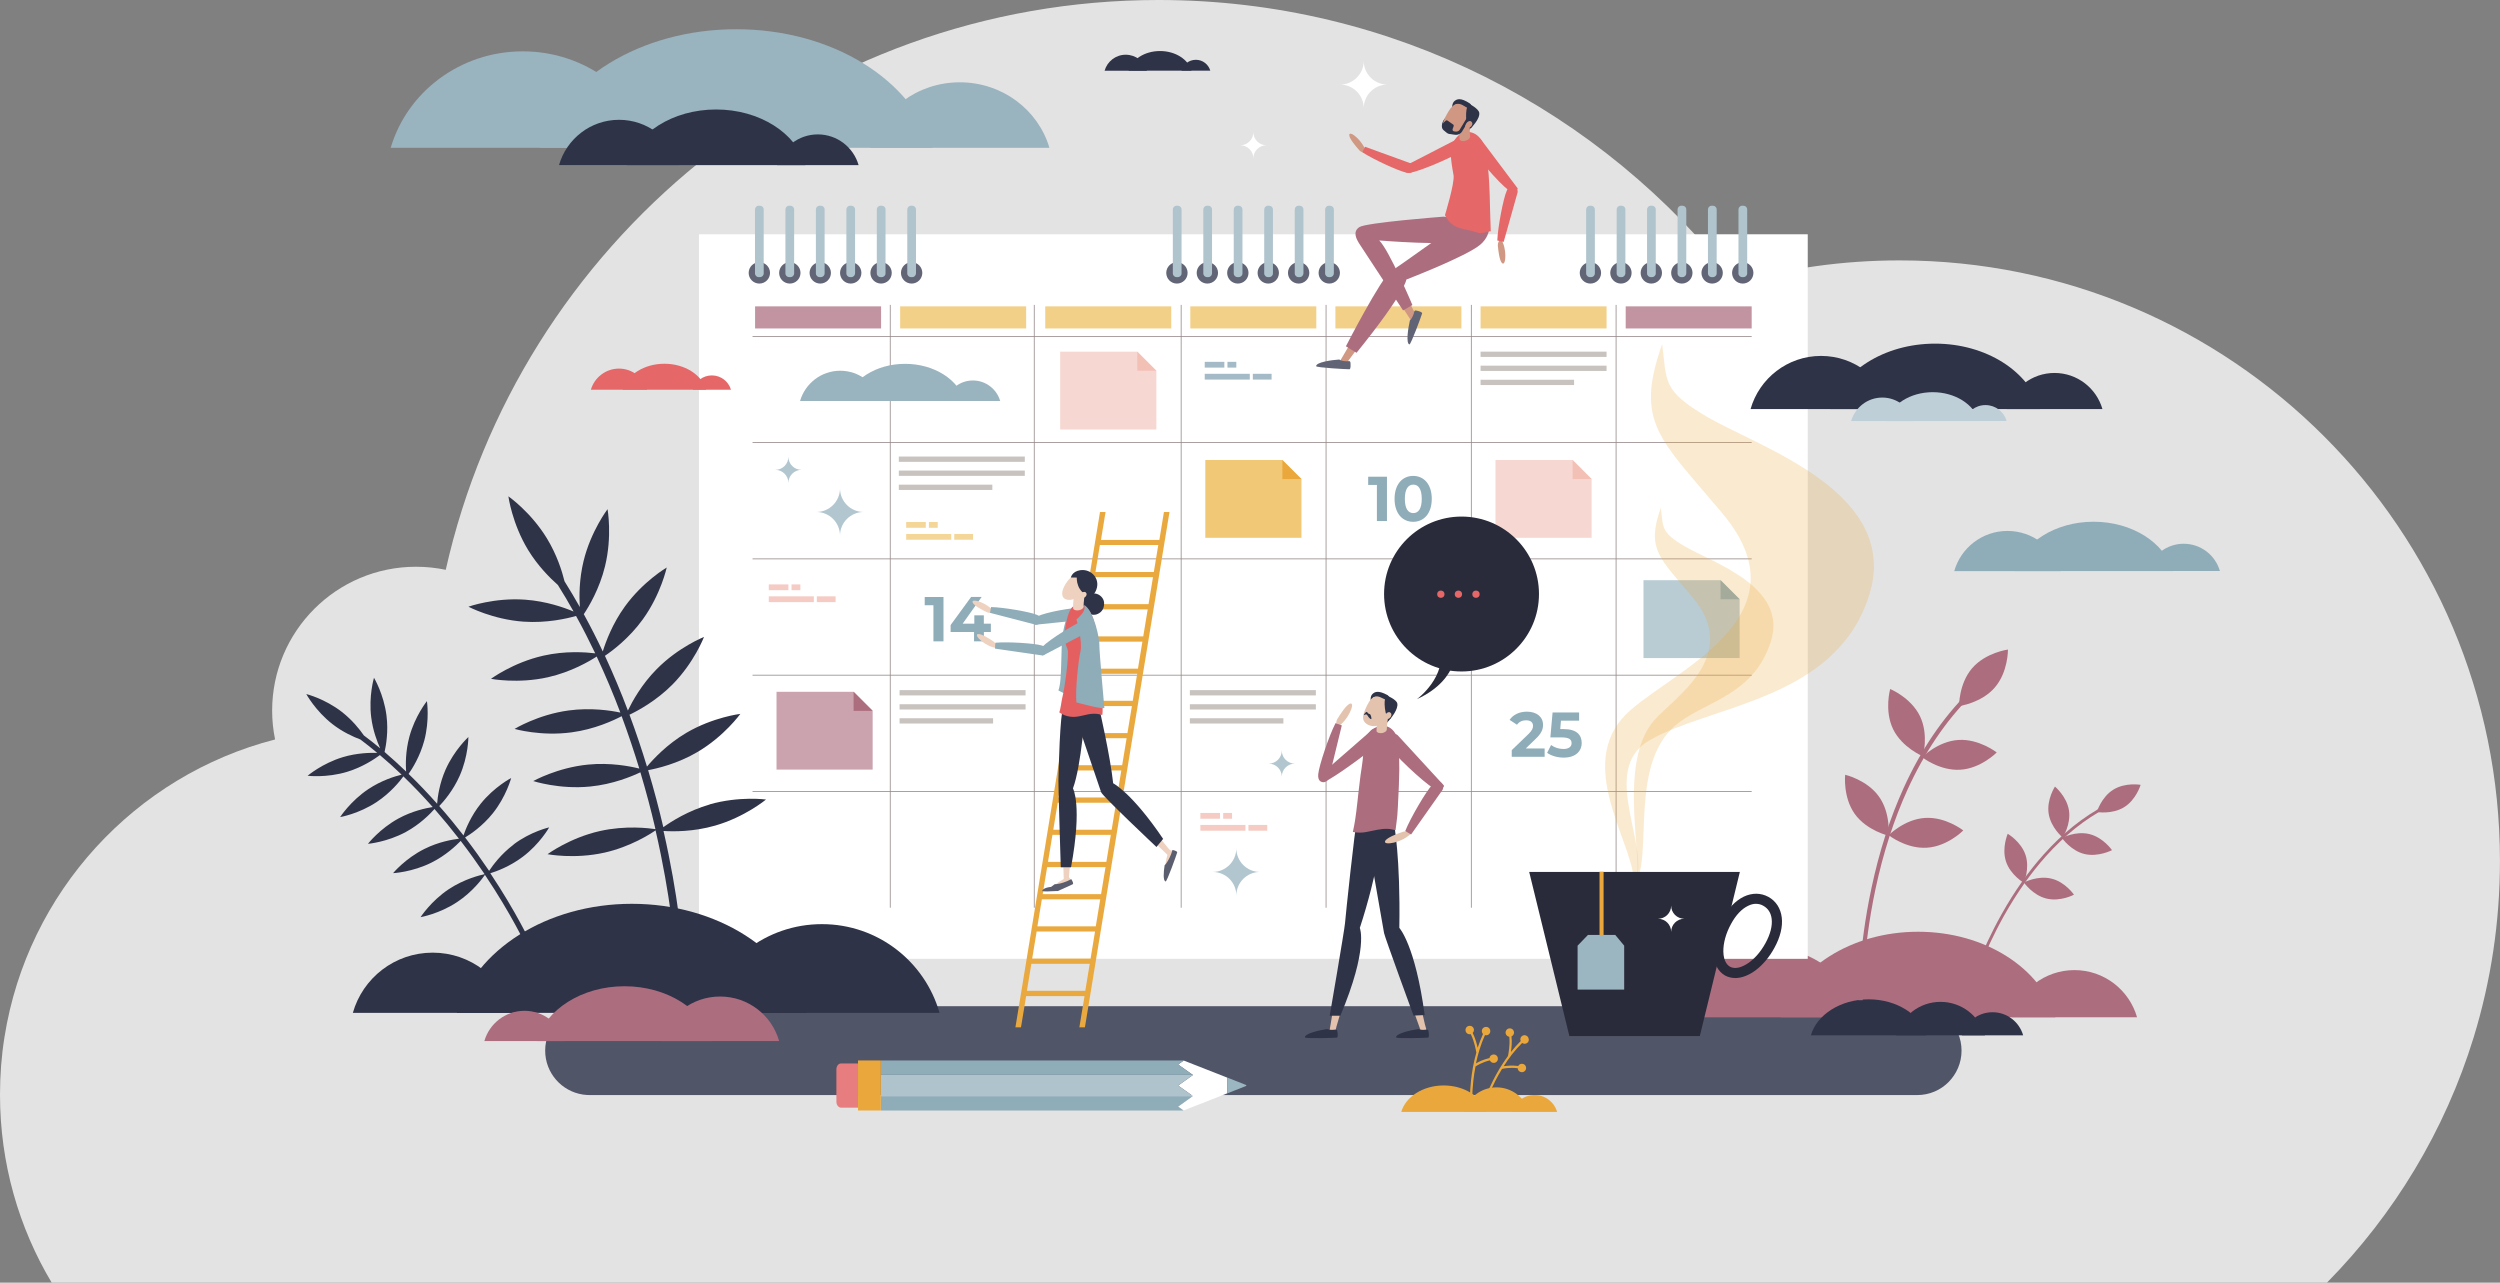 <?xml version="1.0" encoding="UTF-8"?>
<svg id="Layer_2" data-name="Layer 2" xmlns="http://www.w3.org/2000/svg" viewBox="0 0 561.93 288.31">
  <rect x="0" y="0" width="561.93" height="288.31" fill="#808080" stroke="none"/>
  <defs>
    <style>
      .cls-1 {
        fill: #f4d698;
      }

      .cls-2 {
        fill: #f7d7d1;
      }

      .cls-3 {
        fill: #f1c875;
      }

      .cls-4 {
        fill: #f5cbc4;
      }

      .cls-5 {
        fill: #eaa83c;
      }

      .cls-6 {
        fill: #eaa93e;
      }

      .cls-7 {
        fill: #f3c0b6;
      }

      .cls-8 {
        fill: #e56768;
      }

      .cls-9 {
        fill: #e3c3ad;
      }

      .cls-10 {
        fill: #e3e3e3;
      }

      .cls-11 {
        fill: #eed1be;
      }

      .cls-12 {
        fill: #f3d088;
      }

      .cls-13 {
        fill: #fff;
      }

      .cls-14 {
        fill: #e77d7f;
      }

      .cls-15 {
        fill: #9cb6c1;
      }

      .cls-16 {
        fill: #8facb9;
      }

      .cls-17 {
        fill: #c294a2;
      }

      .cls-18 {
        fill: #b9cbd3;
      }

      .cls-19 {
        fill: #afc3cd;
      }

      .cls-20 {
        fill: #b0c4ce;
      }

      .cls-21 {
        fill: #a4bbc7;
      }

      .cls-22 {
        fill: #b2c6cf;
      }

      .cls-23 {
        fill: #ac6d7f;
      }

      .cls-24 {
        fill: #becfd7;
      }

      .cls-25 {
        fill: #caa3af;
      }

      .cls-26 {
        fill: #d09782;
      }

      .cls-27 {
        fill: #d1ae96;
      }

      .cls-28 {
        fill: #e45f60;
      }

      .cls-29 {
        fill: #c8c3bf;
      }

      .cls-30 {
        fill: #96898a;
      }

      .cls-31 {
        fill: #99b3bf;
      }

      .cls-32 {
        fill: #292b3a;
      }

      .cls-33 {
        fill: #5a5e6e;
      }

      .cls-34 {
        fill: #2e3348;
      }

      .cls-35 {
        fill: #616576;
      }

      .cls-36 {
        fill: #606474;
      }

      .cls-37 {
        fill: #515568;
      }

      .cls-38 {
        isolation: isolate;
        opacity: .24;
      }
    </style>
  </defs>
  <g id="Layer_1-2" data-name="Layer 1">
    <g>
      <path class="cls-10" d="m426.96,58.53c-12.75,0-25.06,1.76-36.76,5.06C360.15,24.9,313.19,0,260.41,0,182.12,0,116.65,54.77,100.19,128.08c-2.15-.45-4.38-.69-6.68-.69-17.87,0-32.34,14.49-32.34,32.34,0,2.23.23,4.38.66,6.48C30.35,174.31,6.16,200.53,1.01,233.09c-.68,4.22-1.01,8.56-1.01,12.98,0,15.43,4.24,29.89,11.62,42.24h511.41c15.08-15.29,26.54-34.16,33-55.2,3.83-12.51,5.89-25.81,5.89-39.59,0-74.55-60.44-134.99-134.97-134.99Z"/>
      <g>
        <path class="cls-31" d="m215.73,18.5c9.58,0,17.64,6.21,20.15,14.72h-40.3c2.49-8.49,10.57-14.72,20.15-14.72Z"/>
        <path class="cls-31" d="m117.51,11.54c14.1,0,26.01,9.17,29.69,21.68h-59.38c3.68-12.51,15.58-21.68,29.69-21.68Z"/>
        <path class="cls-31" d="m209.63,33.22c-4.56-15.26-22.59-26.65-44.15-26.65s-39.61,11.39-44.15,26.65h88.29Z"/>
      </g>
      <g>
        <path class="cls-34" d="m183.82,30.21c4.36,0,8.03,2.92,9.17,6.91h-18.32c1.12-3.99,4.81-6.91,9.15-6.91Z"/>
        <path class="cls-34" d="m139.15,26.93c6.41,0,11.82,4.31,13.49,10.18h-26.99c1.69-5.87,7.08-10.18,13.49-10.18Z"/>
        <path class="cls-34" d="m181.04,37.12c-2.06-7.16-10.27-12.51-20.08-12.51s-18,5.34-20.08,12.51h40.16Z"/>
      </g>
      <path class="cls-37" d="m440.9,236.15c0,2.76-1.12,5.25-2.92,7.07-1.8,1.82-4.31,2.92-7.05,2.92H132.53c-.5,0-1-.04-1.48-.11-4.81-.71-8.51-4.86-8.51-9.88,0-2.76,1.12-5.25,2.92-7.07,1.82-1.8,4.31-2.92,7.07-2.92h298.38c5.52,0,9.99,4.49,9.99,9.99Z"/>
      <g>
        <path class="cls-23" d="m466.27,218.05c6.69,0,12.34,4.49,14.08,10.61h-28.16c1.74-6.12,7.39-10.61,14.08-10.61Z"/>
        <path class="cls-23" d="m397.63,213.03c9.86,0,18.16,6.6,20.74,15.63h-41.48c2.58-9.03,10.88-15.63,20.74-15.63Z"/>
        <path class="cls-23" d="m461.99,228.66c-3.19-11-15.79-19.23-30.85-19.23s-27.66,8.22-30.85,19.23h61.7Z"/>
      </g>
      <g>
        <path class="cls-34" d="m436.18,225.19c4.74,0,8.74,3.19,9.99,7.53h-19.96c1.23-4.34,5.22-7.53,9.97-7.53Z"/>
        <path class="cls-34" d="m447.86,227.52c3.28,0,6.03,2.19,6.89,5.2h-13.78c.85-2.99,3.61-5.2,6.89-5.2Z"/>
        <path class="cls-34" d="m433.01,232.72c-1.34-4.65-6.66-8.1-12.99-8.1s-11.66,3.47-12.99,8.1h25.99Z"/>
      </g>
      <g>
        <path class="cls-16" d="m490.83,122.22c3.86,0,7.12,2.58,8.14,6.12h-16.25c1-3.52,4.25-6.12,8.12-6.12Z"/>
        <path class="cls-16" d="m451.22,119.34c5.7,0,10.48,3.81,11.98,9.03h-23.94c1.48-5.22,6.27-9.03,11.96-9.03Z"/>
        <path class="cls-16" d="m488.38,128.36c-1.83-6.36-9.11-11.09-17.8-11.09s-15.97,4.75-17.8,11.09h35.6Z"/>
      </g>
      <g>
        <path class="cls-23" d="m425.52,163.9c2.03,4.17,6.69,6.09,6.69,6.09,0,0,1.37-4.84-.66-9.03-2.03-4.17-6.69-6.09-6.69-6.09,0,0-1.37,4.84.66,9.03Z"/>
        <path class="cls-23" d="m416.89,182.94c2.69,3.77,7.6,4.9,7.6,4.9,0,0,.55-5-2.15-8.79-2.71-3.79-7.6-4.9-7.6-4.9,0,0-.53,5.02,2.15,8.79Z"/>
        <path class="cls-23" d="m443.3,150.17c-3.03,3.51-2.96,8.54-2.96,8.54,0,0,5-.66,8.03-4.17,3.03-3.51,2.96-8.54,2.96-8.54,0,0-4.98.66-8.03,4.17Z"/>
        <path class="cls-23" d="m440.21,166.32c-4.63.28-8.17,3.88-8.17,3.88,0,0,3.97,3.12,8.6,2.81,4.63-.28,8.17-3.88,8.17-3.88,0,0-3.97-3.1-8.6-2.81Z"/>
        <path class="cls-23" d="m432.69,183.85c-4.63.28-8.17,3.88-8.17,3.88,0,0,3.97,3.12,8.6,2.81,4.63-.28,8.17-3.88,8.17-3.88,0,0-3.95-3.12-8.6-2.81Z"/>
        <path class="cls-23" d="m417.74,224.83l.94-.02c0-.11-.07-11.11,2.88-24.99,1.73-8.14,4.17-15.67,7.21-22.36,3.81-8.35,8.6-15.43,14.22-21.06l-.66-.68c-5.71,5.7-10.57,12.87-14.42,21.34-3.08,6.76-5.52,14.35-7.26,22.57-2.99,13.99-2.92,25.08-2.92,25.19Z"/>
      </g>
      <g>
        <path class="cls-23" d="m460.48,182.87c.48,3.17,3.15,5.38,3.15,5.38,0,0,1.9-2.92,1.42-6.07-.48-3.15-3.15-5.38-3.15-5.38,0,0-1.9,2.9-1.42,6.07Z"/>
        <path class="cls-23" d="m450.89,193.64c1,3.04,4.01,4.79,4.01,4.79,0,0,1.39-3.19.39-6.23s-4.01-4.79-4.01-4.79c0,0-1.39,3.19-.39,6.23Z"/>
        <path class="cls-23" d="m475.01,177.5c-2.72,1.69-3.7,5.02-3.7,5.02,0,0,3.42.59,6.14-1.09s3.7-5.02,3.7-5.02c0,0-3.42-.61-6.14,1.09Z"/>
        <path class="cls-23" d="m469.65,187.48c-3.12-.77-6.18.87-6.18.87,0,0,1.98,2.87,5.07,3.61s6.18-.87,6.18-.87c0,0-1.96-2.85-5.07-3.61Z"/>
        <path class="cls-23" d="m461.1,197.49c-3.12-.77-6.18.87-6.18.87,0,0,1.98,2.87,5.07,3.61,3.12.77,6.18-.87,6.18-.87,0,0-1.96-2.87-5.07-3.61Z"/>
        <path class="cls-23" d="m442.86,221.38l.62.2c.02-.07,2.23-7.33,7.03-15.86,2.81-5,5.96-9.45,9.33-13.24,4.22-4.72,8.83-8.4,13.69-10.93l-.3-.57c-4.93,2.58-9.61,6.3-13.88,11.09-3.42,3.83-6.59,8.31-9.42,13.37-4.82,8.56-7.05,15.88-7.07,15.95Z"/>
      </g>
      <g>
        <g>
          <rect class="cls-13" x="157.11" y="52.66" width="249.22" height="162.86"/>
          <g>
            <rect class="cls-17" x="169.72" y="68.86" width="28.32" height="4.97"/>
            <rect class="cls-12" x="202.33" y="68.86" width="28.32" height="4.97"/>
            <rect class="cls-12" x="234.94" y="68.86" width="28.32" height="4.97"/>
            <rect class="cls-12" x="267.55" y="68.86" width="28.32" height="4.97"/>
            <rect class="cls-12" x="300.16" y="68.86" width="28.32" height="4.97"/>
            <rect class="cls-12" x="332.79" y="68.86" width="28.32" height="4.97"/>
            <rect class="cls-17" x="365.41" y="68.86" width="28.32" height="4.97"/>
          </g>
          <g>
            <rect class="cls-30" x="200.01" y="68.53" width=".18" height="135.5"/>
            <rect class="cls-30" x="232.38" y="68.53" width=".18" height="135.5"/>
            <rect class="cls-30" x="265.4" y="68.53" width=".18" height="135.5"/>
            <rect class="cls-30" x="297.97" y="68.53" width=".18" height="135.5"/>
            <rect class="cls-30" x="330.62" y="68.53" width=".18" height="135.5"/>
            <rect class="cls-30" x="363.16" y="68.53" width=".18" height="135.5"/>
            <rect class="cls-30" x="169.15" y="75.57" width="224.58" height=".18"/>
            <rect class="cls-30" x="169.15" y="99.38" width="224.58" height=".18"/>
            <rect class="cls-30" x="169.15" y="125.53" width="224.58" height=".18"/>
            <rect class="cls-30" x="169.15" y="151.67" width="224.58" height=".18"/>
            <rect class="cls-30" x="169.15" y="177.82" width="224.58" height=".18"/>
          </g>
          <g>
            <circle class="cls-35" cx="170.68" cy="61.34" r="2.4"/>
            <circle class="cls-35" cx="177.53" cy="61.34" r="2.4"/>
            <circle class="cls-35" cx="184.37" cy="61.34" r="2.4"/>
            <circle class="cls-35" cx="191.22" cy="61.34" r="2.4"/>
            <circle class="cls-35" cx="198.04" cy="61.34" r="2.4"/>
            <circle class="cls-35" cx="204.91" cy="61.34" r="2.4"/>
          </g>
          <g>
            <circle class="cls-35" cx="264.54" cy="61.34" r="2.4"/>
            <circle class="cls-35" cx="271.38" cy="61.34" r="2.4"/>
            <circle class="cls-35" cx="278.23" cy="61.34" r="2.4"/>
            <circle class="cls-35" cx="285.07" cy="61.34" r="2.4"/>
            <circle class="cls-35" cx="291.9" cy="61.34" r="2.4"/>
            <circle class="cls-35" cx="298.78" cy="61.34" r="2.4"/>
          </g>
          <g>
            <circle class="cls-35" cx="357.48" cy="61.34" r="2.4"/>
            <circle class="cls-35" cx="364.34" cy="61.34" r="2.4"/>
            <circle class="cls-35" cx="371.17" cy="61.34" r="2.4"/>
            <circle class="cls-35" cx="378.03" cy="61.34" r="2.4"/>
            <circle class="cls-35" cx="384.84" cy="61.34" r="2.4"/>
            <circle class="cls-35" cx="391.72" cy="61.34" r="2.4"/>
          </g>
          <g>
            <path class="cls-20" d="m170.82,62.29h-.28c-.46,0-.84-.37-.84-.84v-14.37c0-.46.37-.84.84-.84h.28c.46,0,.84.37.84.84v14.37c0,.46-.37.84-.84.84Z"/>
            <path class="cls-20" d="m177.66,62.29h-.28c-.46,0-.84-.37-.84-.84v-14.37c0-.46.37-.84.84-.84h.28c.46,0,.84.37.84.84v14.37c0,.46-.37.84-.84.84Z"/>
            <path class="cls-20" d="m184.51,62.29h-.28c-.46,0-.84-.37-.84-.84v-14.37c0-.46.37-.84.84-.84h.28c.46,0,.84.37.84.84v14.37c0,.46-.37.84-.84.84Z"/>
            <path class="cls-20" d="m191.36,62.29h-.28c-.46,0-.84-.37-.84-.84v-14.37c0-.46.37-.84.84-.84h.28c.46,0,.84.37.84.84v14.37c-.02.46-.39.84-.84.84Z"/>
            <path class="cls-20" d="m198.2,62.29h-.28c-.46,0-.84-.37-.84-.84v-14.37c0-.46.37-.84.84-.84h.28c.46,0,.84.37.84.84v14.37c0,.46-.37.84-.84.84Z"/>
            <path class="cls-20" d="m205.05,62.29h-.28c-.46,0-.84-.37-.84-.84v-14.37c0-.46.37-.84.84-.84h.28c.46,0,.84.37.84.84v14.37c-.02.46-.37.84-.84.84Z"/>
          </g>
          <g>
            <path class="cls-20" d="m264.74,62.29h-.28c-.46,0-.84-.37-.84-.84v-14.37c0-.46.37-.84.84-.84h.28c.46,0,.84.37.84.84v14.37c0,.46-.37.84-.84.84Z"/>
            <path class="cls-20" d="m271.59,62.29h-.28c-.46,0-.84-.37-.84-.84v-14.37c0-.46.37-.84.84-.84h.28c.46,0,.84.37.84.84v14.37c-.02.46-.37.84-.84.84Z"/>
            <path class="cls-20" d="m278.43,62.29h-.28c-.46,0-.84-.37-.84-.84v-14.37c0-.46.37-.84.84-.84h.28c.46,0,.84.37.84.84v14.37c0,.46-.37.84-.84.84Z"/>
            <path class="cls-20" d="m285.28,62.29h-.28c-.46,0-.84-.37-.84-.84v-14.37c0-.46.37-.84.84-.84h.28c.46,0,.84.37.84.84v14.37c0,.46-.37.84-.84.84Z"/>
            <path class="cls-20" d="m292.14,62.29h-.28c-.46,0-.84-.37-.84-.84v-14.37c0-.46.37-.84.84-.84h.28c.46,0,.84.37.84.84v14.37c-.02.46-.39.84-.84.84Z"/>
            <path class="cls-20" d="m298.97,62.29h-.28c-.46,0-.84-.37-.84-.84v-14.37c0-.46.37-.84.84-.84h.28c.46,0,.84.37.84.84v14.37c0,.46-.37.84-.84.84Z"/>
          </g>
          <g>
            <path class="cls-20" d="m357.64,62.29h-.28c-.46,0-.84-.37-.84-.84v-14.37c0-.46.37-.84.84-.84h.28c.46,0,.84.37.84.84v14.37c0,.46-.37.84-.84.84Z"/>
            <path class="cls-20" d="m364.5,62.29h-.28c-.46,0-.84-.37-.84-.84v-14.37c0-.46.37-.84.84-.84h.28c.46,0,.84.37.84.84v14.37c-.02.46-.39.84-.84.84Z"/>
            <path class="cls-20" d="m371.33,62.29h-.28c-.46,0-.84-.37-.84-.84v-14.37c0-.46.37-.84.84-.84h.28c.46,0,.84.37.84.84v14.37c0,.46-.37.84-.84.84Z"/>
            <path class="cls-20" d="m378.19,62.29h-.28c-.46,0-.84-.37-.84-.84v-14.37c0-.46.37-.84.84-.84h.28c.46,0,.84.37.84.84v14.37c-.02.46-.39.84-.84.84Z"/>
            <path class="cls-20" d="m385.02,62.29h-.28c-.46,0-.84-.37-.84-.84v-14.37c0-.46.37-.84.84-.84h.28c.46,0,.84.37.84.84v14.37c0,.46-.37.84-.84.84Z"/>
            <path class="cls-20" d="m391.88,62.29h-.28c-.46,0-.84-.37-.84-.84v-14.37c0-.46.37-.84.84-.84h.28c.46,0,.84.37.84.84v14.37c0,.46-.37.84-.84.84Z"/>
          </g>
        </g>
        <g>
          <rect class="cls-29" x="332.79" y="79.04" width="28.32" height="1.19"/>
          <rect class="cls-29" x="332.79" y="82.19" width="28.32" height="1.19"/>
          <rect class="cls-29" x="332.79" y="85.36" width="21.02" height="1.19"/>
        </g>
        <g>
          <rect class="cls-29" x="202.03" y="102.62" width="28.32" height="1.19"/>
          <rect class="cls-29" x="202.03" y="105.77" width="28.32" height="1.19"/>
          <rect class="cls-29" x="202.03" y="108.94" width="21.02" height="1.19"/>
        </g>
        <g>
          <rect class="cls-29" x="267.45" y="155.12" width="28.32" height="1.19"/>
          <rect class="cls-29" x="267.45" y="158.29" width="28.32" height="1.19"/>
          <rect class="cls-29" x="267.45" y="161.44" width="21.02" height="1.19"/>
        </g>
        <g>
          <rect class="cls-29" x="202.2" y="155.12" width="28.32" height="1.19"/>
          <rect class="cls-29" x="202.2" y="158.29" width="28.32" height="1.19"/>
          <rect class="cls-29" x="202.2" y="161.44" width="21.02" height="1.19"/>
        </g>
        <g>
          <path class="cls-16" d="m212.07,134.19v9.97h-2.26v-8.12h-1.96v-1.85h4.22Z"/>
          <path class="cls-16" d="m222.73,142.05h-1.58v2.1h-2.21v-2.1h-5.27v-1.55l4.61-6.32h2.37l-4.27,6h2.62v-1.87h2.14v1.87h1.58v1.87h.02Z"/>
        </g>
        <g>
          <path class="cls-16" d="m311.75,107.15v9.97h-2.26v-8.12h-1.96v-1.85h4.22Z"/>
          <path class="cls-16" d="m313.46,112.13c0-3.29,1.78-5.16,4.18-5.16s4.18,1.87,4.18,5.16-1.78,5.16-4.18,5.16-4.18-1.87-4.18-5.16Zm6.11,0c0-2.26-.78-3.2-1.9-3.2s-1.9.94-1.9,3.2.78,3.2,1.9,3.2,1.9-.93,1.9-3.2Z"/>
        </g>
        <g>
          <path class="cls-16" d="m347.19,168.22v1.89h-7.39v-1.5l3.77-3.63c.87-.84,1.01-1.35,1.01-1.83,0-.78-.53-1.25-1.57-1.25-.84,0-1.55.32-2.03,1l-1.66-1.09c.75-1.12,2.12-1.85,3.88-1.85,2.17,0,3.63,1.14,3.63,2.95,0,.96-.27,1.85-1.64,3.15l-2.24,2.17h4.22v-.02Z"/>
          <path class="cls-16" d="m355.53,166.98c0,1.76-1.26,3.31-4.06,3.31-1.35,0-2.78-.39-3.72-1.07l.89-1.76c.75.57,1.76.89,2.78.89,1.14,0,1.83-.48,1.83-1.3s-.5-1.3-2.28-1.3h-2.49l.5-5.61h5.96v1.85h-4.08l-.16,1.89h.8c2.87,0,4.02,1.32,4.02,3.1Z"/>
        </g>
        <g>
          <polygon class="cls-3" points="288.24 103.39 270.92 103.39 270.92 120.89 292.53 120.89 292.53 107.68 288.24 103.39"/>
          <polygon class="cls-5" points="288.24 107.68 292.53 107.68 288.24 103.39 288.24 107.68"/>
        </g>
        <g>
          <polygon class="cls-2" points="255.63 79.04 238.3 79.04 238.3 96.54 259.92 96.54 259.92 83.33 255.63 79.04"/>
          <polygon class="cls-7" points="255.63 83.33 259.92 83.33 255.63 79.04 255.63 83.33"/>
        </g>
        <g>
          <polygon class="cls-18" points="386.73 130.41 369.41 130.41 369.41 147.91 391.02 147.91 391.02 134.7 386.73 130.41"/>
          <polygon class="cls-16" points="386.73 134.7 391.02 134.7 386.73 130.41 386.73 134.7"/>
        </g>
        <g>
          <polygon class="cls-25" points="191.86 155.49 174.54 155.49 174.54 172.99 196.15 172.99 196.15 159.78 191.86 155.49"/>
          <polygon class="cls-23" points="191.86 159.78 196.15 159.78 191.86 155.49 191.86 159.78"/>
        </g>
        <g>
          <polygon class="cls-2" points="353.48 103.39 336.14 103.39 336.14 120.89 357.75 120.89 357.75 107.68 353.48 103.39"/>
          <polygon class="cls-7" points="353.48 107.68 357.75 107.68 353.48 103.39 353.48 107.68"/>
        </g>
      </g>
      <g>
        <path class="cls-31" d="m218.69,85.52c2.9,0,5.36,1.96,6.12,4.61h-12.25c.77-2.67,3.22-4.61,6.12-4.61Z"/>
        <path class="cls-31" d="m188.85,83.33c4.29,0,7.9,2.87,9.01,6.8h-18.03c1.14-3.92,4.75-6.8,9.03-6.8Z"/>
        <path class="cls-31" d="m216.84,90.13c-1.39-4.79-6.85-8.35-13.4-8.35s-12.03,3.58-13.4,8.35h26.81Z"/>
      </g>
      <g>
        <path class="cls-8" d="m160.01,84.38c2.03,0,3.76,1.37,4.29,3.22h-8.56c.52-1.87,2.24-3.22,4.27-3.22Z"/>
        <path class="cls-8" d="m139.13,82.85c2.99,0,5.52,2.01,6.3,4.75h-12.62c.8-2.74,3.33-4.75,6.32-4.75Z"/>
        <path class="cls-8" d="m158.72,87.6c-.96-3.35-4.81-5.84-9.38-5.84s-8.42,2.49-9.38,5.84h18.76Z"/>
      </g>
      <g>
        <path class="cls-34" d="m268.8,13.44c1.53,0,2.83,1.03,3.24,2.44h-6.46c.39-1.41,1.67-2.44,3.22-2.44Z"/>
        <path class="cls-34" d="m253.03,12.3c2.26,0,4.17,1.51,4.77,3.6h-9.52c.59-2.08,2.49-3.6,4.75-3.6Z"/>
        <path class="cls-34" d="m267.82,15.88c-.73-2.53-3.63-4.41-7.08-4.41s-6.36,1.89-7.08,4.41h14.17Z"/>
      </g>
      <path class="cls-34" d="m159.53,180.82c-4.88,1.41-8.7,3.86-10.43,5.11-.04-.14-.07-.28-.11-.43-.87-3.72-1.96-7.9-3.31-12.39,1.96-.36,6.59-1.42,11.14-4.11,6-3.54,9.59-8.54,9.59-8.54,0,0-6.12.73-12.12,4.25-4.41,2.6-7.53,6-8.87,7.6-1.12-3.72-2.44-7.64-3.93-11.66,1.83-.87,5.98-3.08,9.65-6.78,4.9-4.95,7.1-10.7,7.1-10.7,0,0-5.73,2.26-10.63,7.23-3.42,3.45-5.52,7.32-6.48,9.31-1.51-4.02-3.24-8.14-5.16-12.3,1.69-1.14,5.45-3.95,8.51-8.19,4.08-5.64,5.38-11.66,5.38-11.66,0,0-5.32,3.12-9.4,8.76-2.81,3.88-4.31,7.96-4.97,10.11-1.32-2.79-2.74-5.59-4.27-8.38,1.14-1.71,3.54-5.71,4.77-10.77,1.66-6.76.57-12.83.57-12.83,0,0-3.74,4.9-5.39,11.66-1,4.11-1,7.96-.84,10.34-1.09-1.94-2.24-3.86-3.44-5.79-.57-2.33-1.74-6-3.95-9.63-3.61-5.95-8.67-9.47-8.67-9.47,0,0,.82,6.11,4.43,12.05,2.19,3.58,4.88,6.28,6.69,7.87,1.25,1.98,2.42,3.97,3.54,5.98-2.08-.89-6.14-2.33-10.89-2.67-6.94-.5-12.75,1.58-12.75,1.58,0,0,5.45,2.87,12.39,3.36,5.27.37,9.88-.73,11.8-1.28,1.55,2.79,2.97,5.61,4.31,8.4-2.08-.25-6.68-.61-11.68.53-6.78,1.53-11.75,5.2-11.75,5.2,0,0,6.05,1.17,12.83-.36,5.16-1.17,9.26-3.56,10.93-4.65,1.99,4.25,3.77,8.49,5.32,12.6-2.06-.45-6.59-1.16-11.62-.48-6.91.93-12.16,4.15-12.16,4.15,0,0,5.93,1.71,12.82.77,5.2-.69,9.45-2.69,11.25-3.63,1.51,4.08,2.83,8.03,3.97,11.77-2.08-.52-6.53-1.39-11.54-.89-6.92.68-12.3,3.7-12.3,3.7,0,0,5.86,1.92,12.78,1.23,5.14-.5,9.43-2.31,11.3-3.2,1.32,4.43,2.4,8.54,3.26,12.23.04.18.09.37.12.55-1.37-.21-6.66-.89-12.5.43-6.78,1.53-11.75,5.2-11.75,5.2,0,0,6.05,1.17,12.83-.36,5.84-1.32,10.31-4.2,11.45-5,3.49,15.1,4.24,25.85,4.25,25.95l1.71-.11c0-.11-.75-10.73-4.17-25.7,2.1.14,6.69.21,11.61-1.21,6.69-1.92,11.43-5.86,11.43-5.86,0,0-6-.82-12.69,1.1Z"/>
      <path class="cls-34" d="m115.46,189.83c-2.83,2.12-4.7,4.68-5.52,5.91-.05-.09-.11-.18-.18-.25-1.5-2.21-3.24-4.66-5.22-7.25,1.19-.71,3.93-2.56,6.23-5.43,3.03-3.79,4.13-7.94,4.13-7.94,0,0-3.81,1.99-6.84,5.77-2.23,2.78-3.42,5.77-3.88,7.14-1.66-2.14-3.47-4.36-5.45-6.6.98-1.01,3.13-3.49,4.59-6.8,1.96-4.43,1.96-8.72,1.96-8.72,0,0-3.17,2.9-5.13,7.33-1.37,3.1-1.78,6.12-1.9,7.67-1.98-2.24-4.13-4.5-6.41-6.71.82-1.16,2.56-3.92,3.51-7.44,1.26-4.68.61-8.92.61-8.92,0,0-2.69,3.35-3.95,8.03-.87,3.22-.84,6.25-.73,7.8-1.55-1.5-3.17-2.95-4.84-4.4.32-1.39.89-4.59.43-8.19-.61-4.81-2.81-8.49-2.81-8.49,0,0-1.23,4.11-.62,8.92.37,2.92,1.32,5.43,2.01,6.94-1.19-1-2.42-1.96-3.67-2.9-.94-1.37-2.62-3.47-4.95-5.29-3.83-2.97-7.99-4.01-7.99-4.01,0,0,2.05,3.77,5.87,6.75,2.31,1.8,4.74,2.88,6.3,3.47,1.3.98,2.56,1.98,3.79,3.01-1.57-.05-4.57,0-7.76.96-4.65,1.41-7.9,4.18-7.9,4.18,0,0,4.25.52,8.9-.89,3.52-1.07,6.25-2.94,7.35-3.76,1.69,1.44,3.33,2.9,4.88,4.4-1.41.34-4.49,1.26-7.46,3.24-4.04,2.69-6.36,6.3-6.36,6.3,0,0,4.24-.73,8.26-3.42,3.06-2.03,5.14-4.61,5.96-5.73,2.35,2.28,4.56,4.59,6.59,6.89-1.46.23-4.57.87-7.67,2.56-4.25,2.31-6.89,5.71-6.89,5.71,0,0,4.27-.36,8.53-2.67,3.2-1.74,5.48-4.09,6.43-5.16,1.99,2.28,3.83,4.52,5.5,6.68-1.48.18-4.59.71-7.73,2.28-4.34,2.15-7.08,5.46-7.08,5.46,0,0,4.29-.2,8.63-2.37,3.22-1.6,5.57-3.85,6.57-4.88,1.96,2.55,3.68,4.97,5.16,7.16.07.11.14.21.21.32-.94.2-4.56,1.07-8.03,3.36-4.04,2.69-6.36,6.3-6.36,6.3,0,0,4.24-.73,8.26-3.42,3.47-2.3,5.66-5.29,6.21-6.09,6,8.95,9.17,15.77,9.2,15.84l1.09-.5c-.04-.07-3.15-6.8-9.08-15.7,1.41-.43,4.41-1.53,7.25-3.67,3.88-2.9,5.98-6.64,5.98-6.64,0,0-4.11.91-7.99,3.83Z"/>
      <g>
        <path class="cls-34" d="m97.25,214.13c-8.53,0-15.72,5.71-17.94,13.53h35.91c-2.24-7.81-9.43-13.53-17.96-13.53Z"/>
        <path class="cls-34" d="m184.74,207.72c-12.57,0-23.16,8.42-26.45,19.94h52.89c-3.28-11.52-13.87-19.94-26.43-19.94Z"/>
        <path class="cls-34" d="m102.68,227.66c4.06-14.03,20.13-24.51,39.34-24.51s35.28,10.48,39.34,24.51h-78.68Z"/>
      </g>
      <g>
        <path class="cls-23" d="m117.9,227.2c-4.29,0-7.9,2.87-9.03,6.8h18.03c-1.12-3.92-4.72-6.8-9.01-6.8Z"/>
        <path class="cls-23" d="m161.85,223.99c-6.32,0-11.64,4.24-13.28,10.02h26.56c-1.64-5.8-6.96-10.02-13.28-10.02Z"/>
        <path class="cls-23" d="m120.62,234c2.03-7.05,10.11-12.32,19.76-12.32s17.71,5.27,19.76,12.32h-39.52Z"/>
      </g>
      <g>
        <path class="cls-8" d="m330.57,33c-.8-1.48.53-1.99.57-2.03.36-.36,1.32-.12,1.71.34l8.24,10.98c.14.16-.12.41-.27.57-.05.05-.12.09-.18.11-.46.23-1.14.09-1.57-.23-2.24-1.66-7.48-7.81-8.51-9.74Z"/>
        <path class="cls-26" d="m327.49,53.21c2.49-.98,2.71-2.44,2.51-3.38v-.2c-.07-.8-.8-1.37-1.6-1.28l-22.22,2.88c-.36.05-.61.36-.57.71.02.12.05.23.12.32.34.75,1.09,1.26,1.92,1.32,4.41.28,16.59.89,19.83-.37Z"/>
        <path class="cls-26" d="m307.53,51.75c-.75-.46-1.34-.57-1.96-.18-.68.43-.87,1.34-.43,1.99l12.19,18.74c.2.3.8.27,1.1.09s.39-.57.23-.89l-.48-.84c-7-13.67-8.17-17.12-10.66-18.92Z"/>
        <path class="cls-26" d="m315.35,62.89c.07-.87-.09-1.44-.71-1.82-.68-.43-1.58-.2-1.98.5l-11.3,19.31c-.18.3.11.84.41,1.03.3.18.69.11.89-.2l.53-.8c9.11-12.39,11.66-14.99,12.16-18.03Z"/>
        <path class="cls-26" d="m333.02,53.65c1.82-1.98,1.37-3.38.77-4.15-.02-.05-.05-.12-.09-.18-.43-.68-1.32-.89-1.99-.45l-18.69,12.35c-.3.2-.37.59-.2.89.05.11.14.18.25.23.64.53,1.53.68,2.31.34,4.08-1.67,15.29-6.46,17.64-9.04Z"/>
        <path class="cls-36" d="m301.05,80.82c.23.18.71.32,1.28.37.32.02.61.02.85-.02.18-.02.34.11.36.28.05.61.09,1.53-.23,1.55-.48.02-7.46-.37-7.48-.69-.04-.87,3.4-1.39,5.22-1.5Z"/>
        <path class="cls-36" d="m316.91,71.99c.23-.16.52-.59.73-1.12.12-.28.2-.57.23-.82.04-.18.2-.3.37-.27.61.12,1.5.36,1.41.68-.12.46-2.53,7.03-2.85,6.96-.82-.21-.3-3.65.11-5.43Z"/>
        <path class="cls-23" d="m324.44,48.7s-17.36,1.32-18.9,2.35c-1.55,1.03-.69,2.65.02,3.77.71,1.12,9.81,14.95,9.81,14.95l2.1-1.21s-5.25-12.39-7.46-14.51c0,0,16.29,1.32,18.23,0,1.94-1.32,1.28-4.65,1.28-4.65l-5.07-.71Z"/>
        <path class="cls-23" d="m334.54,48.86s1.28,3.51-1.82,6.14-16.61,7.83-16.61,7.83c0,0-.09,2.71-11.2,16.47l-2.39-1.46s7.96-15.45,10.06-16.8c2.1-1.35,15.91-11.27,15.91-11.27l6.03-.91Z"/>
        <path class="cls-8" d="m326.72,39.43c-.09-.75-1.16-5.55-.3-7.07.73-1.32,1.82-2.99,3.92-2.67,2.65.41,3.45,3.22,3.81,5.54.82,5.29.69,11.37.93,16.75-1.12.07-1.89.71-3.1.27-2.55-.96-5.54-.41-7.19-3.9-.02.02,2.15-6.96,1.94-8.92Z"/>
        <path class="cls-26" d="m306.79,34.27c-.48.04-.94-.14-1.28-.52-.82-.93-2.33-2.71-2.23-3.47.14-1.03,3.2,1.5,3.77,3.95l-.27.04Z"/>
        <path class="cls-8" d="m328.86,33.79c1.37-.98.39-2.03.37-2.08-.18-.48-1.12-.69-1.69-.45l-12.19,6.28c-.21.09-.07.43,0,.64.02.07.07.12.12.18.32.41,1,.57,1.51.48,2.71-.52,10.09-3.77,11.87-5.06Z"/>
        <path class="cls-8" d="m306.23,34.23c2.39,1.57,8.1,4.2,9.88,4.57,1.48.3,1.64-.61,1.66-.62.21-.41-.11-1.21-.61-1.44l-10.36-3.76-.57,1.25Z"/>
        <g>
          <path class="cls-34" d="m324.09,28.3s.02-1.09.8-1.76.68.41.68.41l-1.48,1.35Z"/>
          <path class="cls-34" d="m330.98,28.41c-.09.07-1.42,1.55-1.73,1.46-.41-.12.23-1.41.23-1.41l1.5-.05Z"/>
          <path class="cls-34" d="m326.4,24.23s-.05-1.03.52-1.51c.55-.46,1.37-.84,3.44.52.3.2.41.57.27.89l-.39.93-3.83-.82Z"/>
          <path class="cls-26" d="m329.96,27.66c-.75,1.25-1.48,2.24-2.55,2.46-.37.07-.82.09-1.28-.04-.28-.07-.59-.2-.89-.41-.77-.52-1-1.14-.91-1.85.11-.8.64-1.74,1.26-2.79,1.17-1.98,2.76-2.39,3.97-1.66s1.58,2.31.39,4.29Z"/>
          <path class="cls-26" d="m330.39,26.77l-2.4-.09c-.02.34-.09,3.47.11,4.65.11.36.71.5,1.35.3.57-.18.98-.55.98-.89h0c-.11-.73-.07-2.83-.04-3.97Z"/>
          <path class="cls-34" d="m330.69,28.71s-.62-.07-.89-.75c-.34-.89-.3-2.53-.18-3.22.21-1.23.66-1.39.66-1.39,0,0,2.06,1.07,2.21,1.98.25,1.35-1.8,3.38-1.8,3.38Z"/>
          <path class="cls-34" d="m329.84,26.27l-1.73,2.88c-.18.3-.53.46-.87.43l-.41-.05c-.25-.04-.41-.28-.32-.52l.23-.64c.05-.14,0-.3-.12-.39l-1.25-.87c-.12-.09-.32-.09-.43.04l-.5.46c-.48.45-.46,1.23.05,1.66l.71.59c.16.12.34.21.53.25h.05l.3.04h0l1.01.14c.62.09,1.23-.21,1.55-.75l1.73-2.87-.55-.39Z"/>
          <path class="cls-26" d="m330.82,28.23c-.25.43-1,.73-1.32.53-.3-.18-.18-.57.07-1s.75-.68,1.05-.5c.32.2.45.53.2.96Z"/>
          <path class="cls-34" d="m330.02,24.37l-1.28-.75c-.43-.25-.93-.34-1.42-.25l-.66.12,1.3-.84,1.25.21,1.25.87-.43.62Z"/>
        </g>
        <path class="cls-26" d="m337.17,53.92c-.36.32-.53.8-.5,1.28.11,1.23.39,3.54,1,3.99.85.61,1.1-3.36-.3-5.46l-.2.2Z"/>
        <path class="cls-8" d="m336.55,54.06c.12-3.01,1.35-9.49,2.14-11.23.64-1.44,1.51-1,1.57-1,.48.07.98.85.85,1.42l-3.13,11.13-1.42-.32Z"/>
      </g>
      <path class="cls-6" d="m261.62,115.08l-1.03,6.28h-13.12l1.03-6.28h-1.25l-19.01,115.83h1.25l1.16-7.01h13.12l-1.16,7.01h1.25l19.01-115.83h-1.25Zm-17.68,107.63h-13.12l1-6.07h13.12l-1,6.07Zm1.19-7.25h-13.12l1-6.07h13.12l-1,6.07Zm1.17-7.25h-13.12l1-6.07h13.12l-1,6.07Zm1.19-7.23h-13.12l1-6.07h13.12l-1,6.07Zm1.19-7.25h-13.12l1-6.07h13.12l-1,6.07Zm1.19-7.23h-13.12l1-6.07h13.12l-1,6.07Zm1.17-7.25h-13.12l1-6.07h13.12l-1,6.07Zm1.19-7.25h-13.12l1-6.07h13.12l-1,6.07Zm1.19-7.23h-13.12l1-6.07h13.12l-1,6.07Zm1.19-7.25h-13.12l1-6.07h13.12l-1,6.07Zm1.17-7.23h-13.12l1-6.07h13.12l-1,6.07Zm1.19-7.25h-13.12l1-6.07h13.12l-1,6.07Zm1.19-7.25h-13.12l1-6.07h13.12l-1,6.07Zm1.19-7.23h-13.12l1-6.07h13.12l-1,6.07Z"/>
      <g>
        <path class="cls-34" d="m243.89,137.39s-1.46-2.03.36-3.42c1.8-1.39,3.81-.05,3.92,1.48.11,1.69-.94,2.4-1.71,2.65s-1.92-.04-2.56-.71Z"/>
        <path class="cls-11" d="m239.12,197.56s1.07-.55,1.1-.46c0,0,.96,1.17.77,1.35-.11.09-1.51.78-2.97,1.44h-2.28c.71-.53,2.3-1.73,3.38-2.33Z"/>
        <path class="cls-11" d="m241.05,177.91c-.34-.68-.73-1.03-1.37-1.03-.69,0-1.26.59-1.25,1.28l.68,19.56c.02.3.27.55.57.55s.57-.25.57-.55l.04-.85c1.09-13.37,1.78-16.48.77-18.96Z"/>
        <path class="cls-11" d="m243.06,160.58c-.48-2.3-1.71-2.69-2.56-2.65-.05-.02-.11-.02-.18-.02-.69-.05-1.3.5-1.32,1.19l-.68,19.56c-.02.3.23.57.53.59.11,0,.2-.02.28-.05.69-.2,1.25-.75,1.42-1.48.85-3.74,3.13-14.15,2.49-17.14Z"/>
        <path class="cls-11" d="m249.91,176.36c-.73-.25-1.25-.23-1.69.21-.5.48-.52,1.3,0,1.78l14.03,13.65c.21.21.57.21.8,0s.23-.57.04-.8l-.57-.62c-8.51-10.41-10.15-13.14-12.6-14.22Z"/>
        <path class="cls-11" d="m262.8,191.1s1.51.12,1.5.41c-.02.27-1.96,5.95-2.35,6.25s-.32-1.05-.32-1.05c0,0,.3-2.92.75-4.49,0,0,.36-1.16.43-1.12Z"/>
        <path class="cls-33" d="m261.77,194.51c.48-.48,1.01-1.37,1.44-2.46.14-.36.25-.69.34-1.01.52.12,1.1.32,1.05.57-.12.45-2.3,6.59-2.6,6.52-.59-.16-.48-1.99-.23-3.61Z"/>
        <path class="cls-11" d="m246.12,159.21c-1.26-1.98-2.55-1.9-3.33-1.58-.05,0-.11.02-.18.04-.68.2-1.05.93-.82,1.58l6.19,18.57c.09.28.41.46.71.37.11-.04.18-.09.25-.16.59-.43.91-1.14.82-1.87-.5-3.83-2.01-14.37-3.65-16.95Z"/>
        <path class="cls-34" d="m243.93,159.57s-.87,12.59-2.76,17.64c0,0,2.15,3.74-.43,17.73h-2.31s-.55-17.62-.53-19.51c.02-1.89.37-15.36,1.1-16.32l4.93.46Z"/>
        <path class="cls-34" d="m247.15,159.5s2.4,10.43,3.06,16.56c0,0,4.2,2.1,11.23,12.5l-1.5,1.82s-12.1-11.39-12.43-12.3-6.53-19.21-6.53-19.21c0,0,2.06-1.05,6.16.64Z"/>
        <path class="cls-16" d="m240.53,137.12s-.94,1.44-1.58,4.93c-.64,3.49-.11,10.72-1.05,13.14,0,0,1.26.78,2.63,1.03l1.12-11.89-1.12-7.21Z"/>
        <path class="cls-11" d="m223.16,137.6c-.41.21-.89.21-1.32.02-1.07-.52-3.06-1.55-3.24-2.26-.27-.98,3.4.16,4.79,2.12l-.23.12Z"/>
        <path class="cls-16" d="m222.76,136.45c2.74.05,8.69,1.07,10.29,1.74,1.34.55.98,1.35.96,1.41-.05.45-.75.91-1.26.8l-10.22-2.65.23-1.3Z"/>
        <path class="cls-16" d="m242.99,136.64c1.34.11,1.23,1.44,1.25,1.48.12.46-.36,1.12-.84,1.21l-10.65,1.09c-.16.04-.25-.3-.3-.52-.02-.07-.02-.14-.02-.2,0-.48.34-.96.71-1.14,1.92-.96,8.12-2.06,9.84-1.92Z"/>
        <path class="cls-28" d="m247.72,160.71c.25.07.12-4.91-.45-8.47.12-3.1-.69-10.48-1.41-12.71-.89-2.81-2.3-4.34-4.63-3.22-.73.36-1.44,2.42-1.74,4.63-.3,2.21-.75,1.76.46,4.98.43,1.14-.66,8.92-1.19,10.97-.16.59-.37,2.6-.68,3.22.43.3.84.53,1.3.69,3.22,1.16,5.09-1.14,8.33-.09Z"/>
        <path class="cls-34" d="m241.78,134.47c.12.5.62.82,1.12.73.82-.14,2.6-.87,3.28-2.12,1.5-2.78-.85-5.32-3.4-4.91-1.82.3-2.14,1.58-2.1,1.96.04.27.75,2.97,1.1,4.34Z"/>
        <path class="cls-11" d="m243.95,132.49l-2.37-.34c-.05.32-.45,3.42-.37,4.59.07.36.66.55,1.3.43.59-.11,1.01-.45,1.05-.78h0c-.04-.69.23-2.76.39-3.9Z"/>
        <path class="cls-11" d="m243.34,133.19c-1.12,1.55-3.12,2.03-4.08,1.35-.94-.69-.5-2.28.62-3.83s2.47-1.8,3.42-1.1c.96.68,1.16,2.01.04,3.58Z"/>
        <path class="cls-34" d="m242.13,128.83s-.62,2.49,1.14,4.25c.91.91,2.06-.66,2.06-.66l-.32-2.14s-.55-1.1-1.26-1.34c-.07-.04-1.62-.12-1.62-.12Z"/>
        <path class="cls-34" d="m240.74,129.79s2.23.2,2.81-.34-.43-.91-.43-.91c0,0-1.48-.12-2.39,1.25Z"/>
        <path class="cls-11" d="m244.02,134.1c-.32.34-1.09.46-1.34.23s-.05-.57.28-.93c.32-.34.84-.48,1.09-.25s.28.59-.04.94Z"/>
        <path class="cls-16" d="m243.61,135.91s.55.85-.32,1.94-1.34,1.35-1.34,1.35c0,0,1.42,4.88.91,7.21-.52,2.33-1.19,8.79-.91,11.48,0,0,5.91,1.62,6.28,1.23,0,0-1.19-13.1-1.12-14.15s-1.09-7.71-3.51-9.06Z"/>
        <g>
          <path class="cls-33" d="m237.06,198.75c.68,0,1.69-.23,2.78-.68.34-.14.66-.3.96-.46.28.46.55,1.01.32,1.14-.2.11-1.8.85-3.36,1.53h-2.55c.48-.5,1.16-1.05,1.85-1.53Z"/>
          <path class="cls-33" d="m237.59,200.26c-1.67.11-3.29.16-3.31.02-.05-.28.53-.78,1.94-.93l1.37.91Z"/>
        </g>
        <path class="cls-16" d="m243.79,139.37c1.41-.46,1.74.85,1.76.89.28.39,0,1.23-.46,1.5l-10.63,5.57c-.16.11-.36-.18-.48-.36-.04-.05-.07-.12-.07-.18-.16-.46.04-1.07.36-1.39,1.69-1.74,7.71-5.43,9.52-6.03Z"/>
        <path class="cls-11" d="m223.99,145.38c-.02-.46-.25-.89-.64-1.16-.98-.68-2.87-1.89-3.58-1.69-.98.25,1.82,2.87,4.22,3.12v-.27Z"/>
        <path class="cls-16" d="m223.73,144.47c2.74-.25,8.76.11,10.41.61,1.39.41,1.12,1.25,1.12,1.28,0,.45-.64.98-1.16.94l-10.45-1.51.07-1.32Z"/>
      </g>
      <g>
        <path class="cls-9" d="m305.56,209.63c-.23-.84-.59-1.32-1.3-1.46-.78-.16-1.55.36-1.67,1.16l-3.7,22.07c-.05.36.18.68.52.75.34.07.68-.14.77-.5l.23-.94c4.25-14.76,5.75-18.07,5.16-21.08Z"/>
        <path class="cls-27" d="m309.44,189.64c-.36-2.65-1.71-3.2-2.67-3.26-.07-.02-.12-.04-.2-.05-.8-.12-1.53.45-1.62,1.25l-2.55,22.23c-.04.36.21.68.55.73.12.02.23,0,.34-.04.82-.16,1.5-.75,1.74-1.55,1.32-4.22,4.84-15.86,4.4-19.31Z"/>
        <path class="cls-9" d="m314.51,209.32c-.61-.62-1.16-.87-1.85-.64-.77.25-1.17,1.07-.91,1.83l7.55,21.06c.12.34.48.52.82.41s.53-.46.43-.8l-.27-.93c-3.47-14.97-3.79-18.6-5.77-20.93Z"/>
        <path class="cls-27" d="m313.03,189c-1.05-2.46-2.51-2.62-3.45-2.4-.07,0-.12,0-.2.02-.8.11-1.35.84-1.23,1.64l3.6,22.09c.05.36.37.59.73.55.12-.02.23-.05.3-.12.75-.37,1.23-1.12,1.26-1.96.12-4.43.36-16.63-1.01-19.81Z"/>
        <path class="cls-34" d="m319.94,231.49c-.48,0-.91-.07-1.16-.18-1.67.23-5.09,1.01-4.98,1.87.04.3,6.71.11,7.17.05.32-.04.2-1,.09-1.57-.04-.16-.18-.27-.34-.23-.23.02-.5.05-.78.05Z"/>
        <path class="cls-34" d="m299.45,231.49c-.48,0-.91-.07-1.16-.18-1.67.23-5.09,1.01-4.98,1.87.04.3,6.71.11,7.17.05.32-.04.2-1,.09-1.57-.04-.16-.18-.27-.34-.23-.25.02-.5.05-.78.05Z"/>
        <path class="cls-34" d="m311.08,185.52s-1.46,11-5.43,23.05c0,0,1.99,4.63-4.38,19.74h-2.39s3.31-19.21,3.44-20.79c.12-1.58,2.24-21.72,2.65-22.79l6.11.78Z"/>
        <path class="cls-34" d="m313.34,185.26s1.46,7.28,1.19,23.3c0,0,3.58,3.85,5.7,19.6l-2.51.12s-6.5-17.75-6.62-18.55-4.38-25.03-4.38-25.03l6.62.55Z"/>
        <path class="cls-9" d="m300.47,163.13c-.2-.5-.14-1.07.12-1.51.71-1.17,2.12-3.35,2.95-3.49,1.16-.2-.55,3.9-2.97,5.3l-.11-.3Z"/>
        <path class="cls-23" d="m310.54,166.39c1.21-1.42-.12-2.3-.16-2.33-.3-.46-1.41-.45-1.94-.04l-11.5,10.02c-.2.14-.2,1.14-.05,1.35.05.07.11.12.18.16.46.36,1.48-.25,1.99-.55,2.49-1.46,9.9-6.76,11.48-8.62Z"/>
        <path class="cls-23" d="m300.18,162.56c-1.46,2.83-3.68,9.45-3.88,11.46-.16,1.67.85,1.74.89,1.76.48.2,1.34-.27,1.51-.84l2.9-11.89-1.42-.5Z"/>
        <path class="cls-23" d="m314.1,182.94c.04-.55.07-1.14.11-1.69.02-.37.04-.75.05-1.12.04-.82.09-1.66.12-2.47.02-.39.04-.78.05-1.14.04-.89.05-1.85.07-2.69,0-.36.04-.75.02-1-.04-1.6,0-3.17-.12-4.68-.07-.89.02-1.28-.28-2.19-.89-2.67-3.13-3.65-5.63-2.05-.14.09-.36.25-.45.36-.96,1.09-1.73,1.71-1.6,3.4.14,1.87-.32,4.47-.62,6.52-.02.12-.07.61-.11.87-.05.39-.11.87-.16,1.34-.07.66-.16,1.39-.25,2.08-.05.43-.09.89-.14,1.34-.09.78-.18,1.6-.28,2.4-.02.21-.05.45-.09.68-.02.18-.05.34-.07.52-.05.41-.11.82-.18,1.23-.05.34-.12.66-.18,1-.09.45-.18.89-.28,1.35,1,.2,1.99.2,2.99.02,1.67-.3,3.26-.8,4.97-.71.57.02,1.09.2,1.64.3.12-.85.23-1.71.32-2.58.05-.39.09-.73.11-1.07Z"/>
        <g>
          <path class="cls-34" d="m312.7,161.37c-.07.07-1.26,1.58-1.57,1.51-.41-.09.12-1.37.12-1.37l1.44-.14Z"/>
          <path class="cls-34" d="m308.09,157.51s-.14-1,.39-1.5c.5-.48,1.25-.93,3.36.21.3.16.45.52.34.85l-.3.93-3.79-.5Z"/>
          <path class="cls-9" d="m311.81,160.53c-.62,1.28-1.25,2.28-2.26,2.58-.36.11-.78.16-1.25.07-.28-.05-.59-.14-.89-.32-.78-.45-1.07-1.01-1.03-1.71.04-.78.48-1.73,1-2.79.98-1.99,2.47-2.53,3.7-1.92,1.21.59,1.71,2.1.73,4.09Z"/>
          <path class="cls-9" d="m312.14,160.19l-2.31-.36c-.05.32-.46,3.33-.43,4.49.07.36.64.55,1.28.45.57-.11,1-.43,1.03-.75h0c-.02-.69.27-2.71.43-3.83Z"/>
          <path class="cls-34" d="m312.59,161.49s-.61-.02-.91-.66c-.39-.84-.5-2.42-.45-3.1.11-1.19.53-1.39.53-1.39,0,0,2.08.87,2.3,1.73.34,1.3-1.48,3.42-1.48,3.42Z"/>
          <path class="cls-9" d="m312.66,161.03c-.21.43-.91.78-1.23.62s-.21-.53-.02-.98c.21-.43.66-.71.98-.57.34.16.48.48.27.93Z"/>
          <path class="cls-34" d="m311.57,157.34l-1.3-.62c-.43-.21-.93-.25-1.39-.12l-.62.18,1.19-.93,1.23.11,1.28.73-.39.66Z"/>
          <path class="cls-34" d="m308.26,161.49s-.07-.98-.45-1.01c-.37-.02-.45-.59-.73-.43s-.66.77-.48.69.55-.37.8.11c.25.52.93,1.07.85.64Z"/>
        </g>
        <path class="cls-23" d="m311.84,167.42c-1.05-1.55.37-2.28.41-2.31.36-.43,1.44-.3,1.94.18l10.32,11.23c.18.16-.09.48-.25.66-.05.07-.12.11-.2.14-.5.3-1.26.21-1.76-.09-2.63-1.57-9.1-7.8-10.47-9.81Z"/>
        <path class="cls-9" d="m316.9,187.16c-.45-.3-1-.37-1.51-.21-1.3.43-3.74,1.34-4.06,2.12-.45,1.09,3.93.32,5.82-1.73l-.25-.18Z"/>
        <path class="cls-23" d="m315.85,186.81c1.17-2.95,4.72-8.99,6.11-10.45,1.16-1.21,1.87-.5,1.9-.48.46.23.68,1.17.36,1.69l-7.05,10-1.32-.77Z"/>
      </g>
      <g>
        <rect class="cls-4" x="172.8" y="131.36" width="4.41" height="1.3"/>
        <rect class="cls-4" x="177.91" y="131.36" width="1.99" height="1.3"/>
        <rect class="cls-4" x="172.8" y="134.04" width="10.13" height="1.3"/>
        <rect class="cls-4" x="183.6" y="134.04" width="4.22" height="1.3"/>
      </g>
      <g>
        <rect class="cls-21" x="270.79" y="81.33" width="4.41" height="1.3"/>
        <rect class="cls-21" x="275.9" y="81.33" width="1.99" height="1.3"/>
        <rect class="cls-21" x="270.79" y="84.02" width="10.13" height="1.3"/>
        <rect class="cls-21" x="281.6" y="84.02" width="4.22" height="1.3"/>
      </g>
      <g>
        <rect class="cls-4" x="269.81" y="182.73" width="4.41" height="1.3"/>
        <rect class="cls-4" x="274.94" y="182.73" width="1.99" height="1.3"/>
        <rect class="cls-4" x="269.81" y="185.42" width="10.13" height="1.3"/>
        <rect class="cls-4" x="280.62" y="185.42" width="4.22" height="1.3"/>
      </g>
      <g>
        <rect class="cls-1" x="203.68" y="117.33" width="4.41" height="1.3"/>
        <rect class="cls-1" x="208.79" y="117.33" width="1.99" height="1.3"/>
        <rect class="cls-1" x="203.68" y="120.02" width="10.13" height="1.3"/>
        <rect class="cls-1" x="214.49" y="120.02" width="4.22" height="1.3"/>
      </g>
      <g class="cls-38">
        <path class="cls-5" d="m367.19,199.23c1.09-8.03-12.92-25.7-2.58-37.74,8.24-9.59,42.95-21.7,22.57-46.05-14.1-16.84-19.83-20.38-13.58-38.08,1.12,8.42-.07,10.34,10.06,16.31,11.78,6.92,43.97,17.05,36.39,40.39-7.58,23.34-35.48,24.37-49.27,32.33-11.82,6.84,1.01,24.69-3.58,32.84Z"/>
      </g>
      <g class="cls-38">
        <path class="cls-5" d="m367.51,198.57c2.47-3.52-4.43-26.9,4.4-36.78,4.49-5.02,19.46-14.47,8.62-27.43-7.49-8.95-10.54-10.84-7.23-20.24.59,4.47-.04,5.5,5.36,8.67,6.27,3.68,23.39,9.08,19.35,21.49s-15.17,13.33-21.56,18.89c-10.31,8.97-4.86,29.6-8.94,35.41Z"/>
      </g>
      <g>
        <polygon class="cls-32" points="382.07 232.88 352.75 232.88 343.72 195.99 391.07 195.99 382.07 232.88"/>
        <path class="cls-32" d="m390.01,219.83c-.8,0-1.55-.18-2.24-.55-3.29-1.82-3.61-7.37-.69-12.67,1.34-2.42,3.03-4.18,4.88-5.07,1.87-.89,3.83-.87,5.52.05,1.69.93,2.76,2.56,3.01,4.63.25,2.05-.32,4.41-1.66,6.84-2.28,4.2-5.8,6.78-8.81,6.78Zm4.72-16.68c-.59,0-1.19.14-1.8.45-1.44.68-2.78,2.1-3.86,4.11-1.14,2.08-1.74,4.27-1.71,6.18.05,2.26.96,3.1,1.51,3.4.53.3,1.74.62,3.67-.55,1.64-.98,3.15-2.67,4.29-4.75,1.1-2.01,1.58-3.9,1.39-5.46-.16-1.34-.8-2.33-1.85-2.92-.5-.3-1.05-.45-1.64-.45Z"/>
        <rect class="cls-5" x="359.53" y="195.94" width=".91" height="16.47"/>
        <polygon class="cls-15" points="363.06 210.14 356.93 210.14 354.6 212.56 354.6 222.43 365.07 222.43 365.07 212.56 363.06 210.14"/>
      </g>
      <g>
        <path class="cls-14" d="m188,240.33v7.32c0,.73.48,1.32,1.05,1.32h3.81v-9.93h-3.81c-.57-.02-1.05.57-1.05,1.3Z"/>
        <g>
          <g>
            <g>
              <polygon class="cls-13" points="266.07 238.38 264.81 239.27 268.14 241.63 264.81 244 268.14 246.37 264.81 248.74 266.04 249.61 275.85 245.75 275.85 242.22 266.07 238.38"/>
              <path class="cls-15" d="m275.85,242.22v3.54l4.22-1.66c.09-.04.09-.2,0-.23l-4.22-1.66Z"/>
            </g>
            <g>
              <polygon class="cls-19" points="198 246.4 268.07 246.4 268.14 246.37 264.81 244 268.14 241.63 268.09 241.6 198 241.6 198 246.4"/>
              <polygon class="cls-16" points="198 249.61 266.02 249.61 266.04 249.61 264.81 248.74 268.07 246.4 198 246.4 198 249.61"/>
              <polygon class="cls-16" points="198 241.6 268.09 241.6 264.81 239.27 266.07 238.38 266.02 238.36 198 238.36 198 241.6"/>
            </g>
          </g>
          <rect class="cls-5" x="192.86" y="238.36" width="5.13" height="11.25"/>
        </g>
      </g>
      <g>
        <g>
          <path class="cls-5" d="m336.37,244.41c3.47,0,6.41,2.33,7.32,5.52h-14.63c.91-3.19,3.83-5.52,7.32-5.52Z"/>
          <path class="cls-5" d="m344.93,246.12c2.4,0,4.43,1.6,5.06,3.81h-10.11c.62-2.19,2.65-3.81,5.06-3.81Z"/>
          <path class="cls-5" d="m334.04,249.93c-.98-3.4-4.88-5.95-9.54-5.95s-8.56,2.55-9.54,5.95h19.08Z"/>
        </g>
        <g>
          <path class="cls-5" d="m342.96,232.73c-.5-.16-1.03.11-1.19.61-.07.23-.05.45.04.66-.8.78-1.53,1.62-2.19,2.46.12-.89.27-2.21.12-3.51.23-.11.43-.3.52-.57.16-.5-.11-1.03-.61-1.19-.5-.16-1.03.11-1.19.61s.11,1.03.61,1.19c.05.02.11.04.18.04.2,1.96-.23,4.01-.3,4.33-1.42,1.92-2.53,3.86-3.31,5.41-1.41,2.76-2.1,4.88-2.12,4.91l.48.16s.69-2.1,2.08-4.84c.41-.82.93-1.76,1.53-2.74.36-.09,1.71-.37,3.52-.16.02.39.27.73.66.85.5.16,1.03-.11,1.19-.61s-.11-1.03-.61-1.19c-.45-.14-.91.05-1.12.45-1.44-.18-2.6-.05-3.26.05,1.1-1.74,2.49-3.6,4.15-5.23.07.05.16.11.27.14.5.16,1.03-.11,1.19-.61.12-.53-.14-1.05-.64-1.21Z"/>
          <path class="cls-5" d="m331.64,239.73c.3-.21,1.46-.96,3.24-1.39.16.36.52.59.91.57.52-.02.93-.46.89-1-.02-.52-.46-.93-1-.89-.46.02-.82.37-.89.8-1.41.34-2.46.85-3.04,1.21.43-2.03,1.07-4.24,2.03-6.36.09.02.2.04.3.04.52-.02.93-.46.89-1-.02-.52-.46-.93-1-.89s-.93.46-.89,1c.02.23.11.45.25.61-.46,1.01-.85,2.05-1.19,3.08-.2-.87-.53-2.15-1.12-3.33.18-.18.28-.45.28-.71-.02-.52-.46-.93-1-.89-.52.02-.93.46-.89,1,.02.52.46.93,1,.89.05,0,.12-.02.18-.02.87,1.76,1.19,3.83,1.25,4.15-.66,2.3-1,4.5-1.19,6.23-.34,3.08-.25,5.32-.25,5.34l.52-.02s-.09-2.21.25-5.25c.11-.96.25-2.03.48-3.17Z"/>
        </g>
      </g>
      <g>
        <circle class="cls-32" cx="328.51" cy="133.52" r="17.41"/>
        <g>
          <circle class="cls-8" cx="331.76" cy="133.56" r=".82"/>
          <circle class="cls-8" cx="327.81" cy="133.56" r=".82"/>
          <circle class="cls-8" cx="323.86" cy="133.56" r=".82"/>
        </g>
        <path class="cls-32" d="m327.27,144.71s1.32,7.8-8.79,12.44c0,0,6.92-5,5.22-12.07l3.58-.37Z"/>
      </g>
      <g>
        <path class="cls-34" d="m461.8,83.83c5.11,0,9.43,3.44,10.77,8.12h-21.52c1.32-4.68,5.63-8.12,10.75-8.12Z"/>
        <path class="cls-34" d="m409.32,80c7.53,0,13.88,5.06,15.86,11.94h-31.7c1.96-6.89,8.31-11.94,15.84-11.94Z"/>
        <path class="cls-34" d="m458.54,91.94c-2.44-8.42-12.07-14.7-23.59-14.7s-21.15,6.3-23.59,14.7h47.17Z"/>
      </g>
      <g>
        <path class="cls-24" d="m446.28,91.05c2.26,0,4.17,1.51,4.75,3.58h-9.51c.59-2.05,2.49-3.58,4.75-3.58Z"/>
        <path class="cls-24" d="m423.08,89.36c3.33,0,6.14,2.23,7.01,5.29h-14.01c.87-3.04,3.67-5.29,7-5.29Z"/>
        <path class="cls-24" d="m444.83,94.65c-1.07-3.72-5.34-6.5-10.41-6.5s-9.35,2.78-10.41,6.5h20.83Z"/>
      </g>
      <path class="cls-13" d="m278.77,32.65c1.64,0,2.95-1.32,2.95-2.95,0,1.64,1.32,2.95,2.95,2.95-1.64,0-2.95,1.32-2.95,2.95,0-1.64-1.32-2.95-2.95-2.95Z"/>
      <path class="cls-13" d="m372.67,206.51c1.64,0,2.96-1.32,2.96-2.95,0,1.64,1.32,2.95,2.96,2.95-1.64,0-2.96,1.32-2.96,2.95,0-1.62-1.32-2.95-2.96-2.95Z"/>
      <path class="cls-22" d="m285.16,171.64c1.64,0,2.95-1.32,2.95-2.95,0,1.64,1.32,2.95,2.95,2.95-1.64,0-2.95,1.32-2.95,2.95,0-1.62-1.32-2.95-2.95-2.95Z"/>
      <path class="cls-22" d="m174.26,105.61c1.64,0,2.95-1.32,2.95-2.95,0,1.64,1.32,2.95,2.95,2.95-1.64,0-2.95,1.32-2.95,2.95,0-1.64-1.32-2.95-2.95-2.95Z"/>
      <path class="cls-13" d="m301.21,19.01c2.94,0,5.32-2.39,5.32-5.32,0,2.94,2.39,5.32,5.32,5.32-2.94,0-5.32,2.39-5.32,5.32,0-2.94-2.39-5.32-5.32-5.32Z"/>
      <path class="cls-22" d="m272.57,195.99c2.94,0,5.32-2.39,5.32-5.32,0,2.94,2.39,5.32,5.32,5.32-2.94,0-5.32,2.39-5.32,5.32.02-2.94-2.37-5.32-5.32-5.32Z"/>
      <path class="cls-22" d="m183.49,115.08c2.94,0,5.32-2.39,5.32-5.32,0,2.94,2.39,5.32,5.32,5.32-2.94,0-5.32,2.39-5.32,5.32,0-2.94-2.39-5.32-5.32-5.32Z"/>
    </g>
  </g>
</svg>